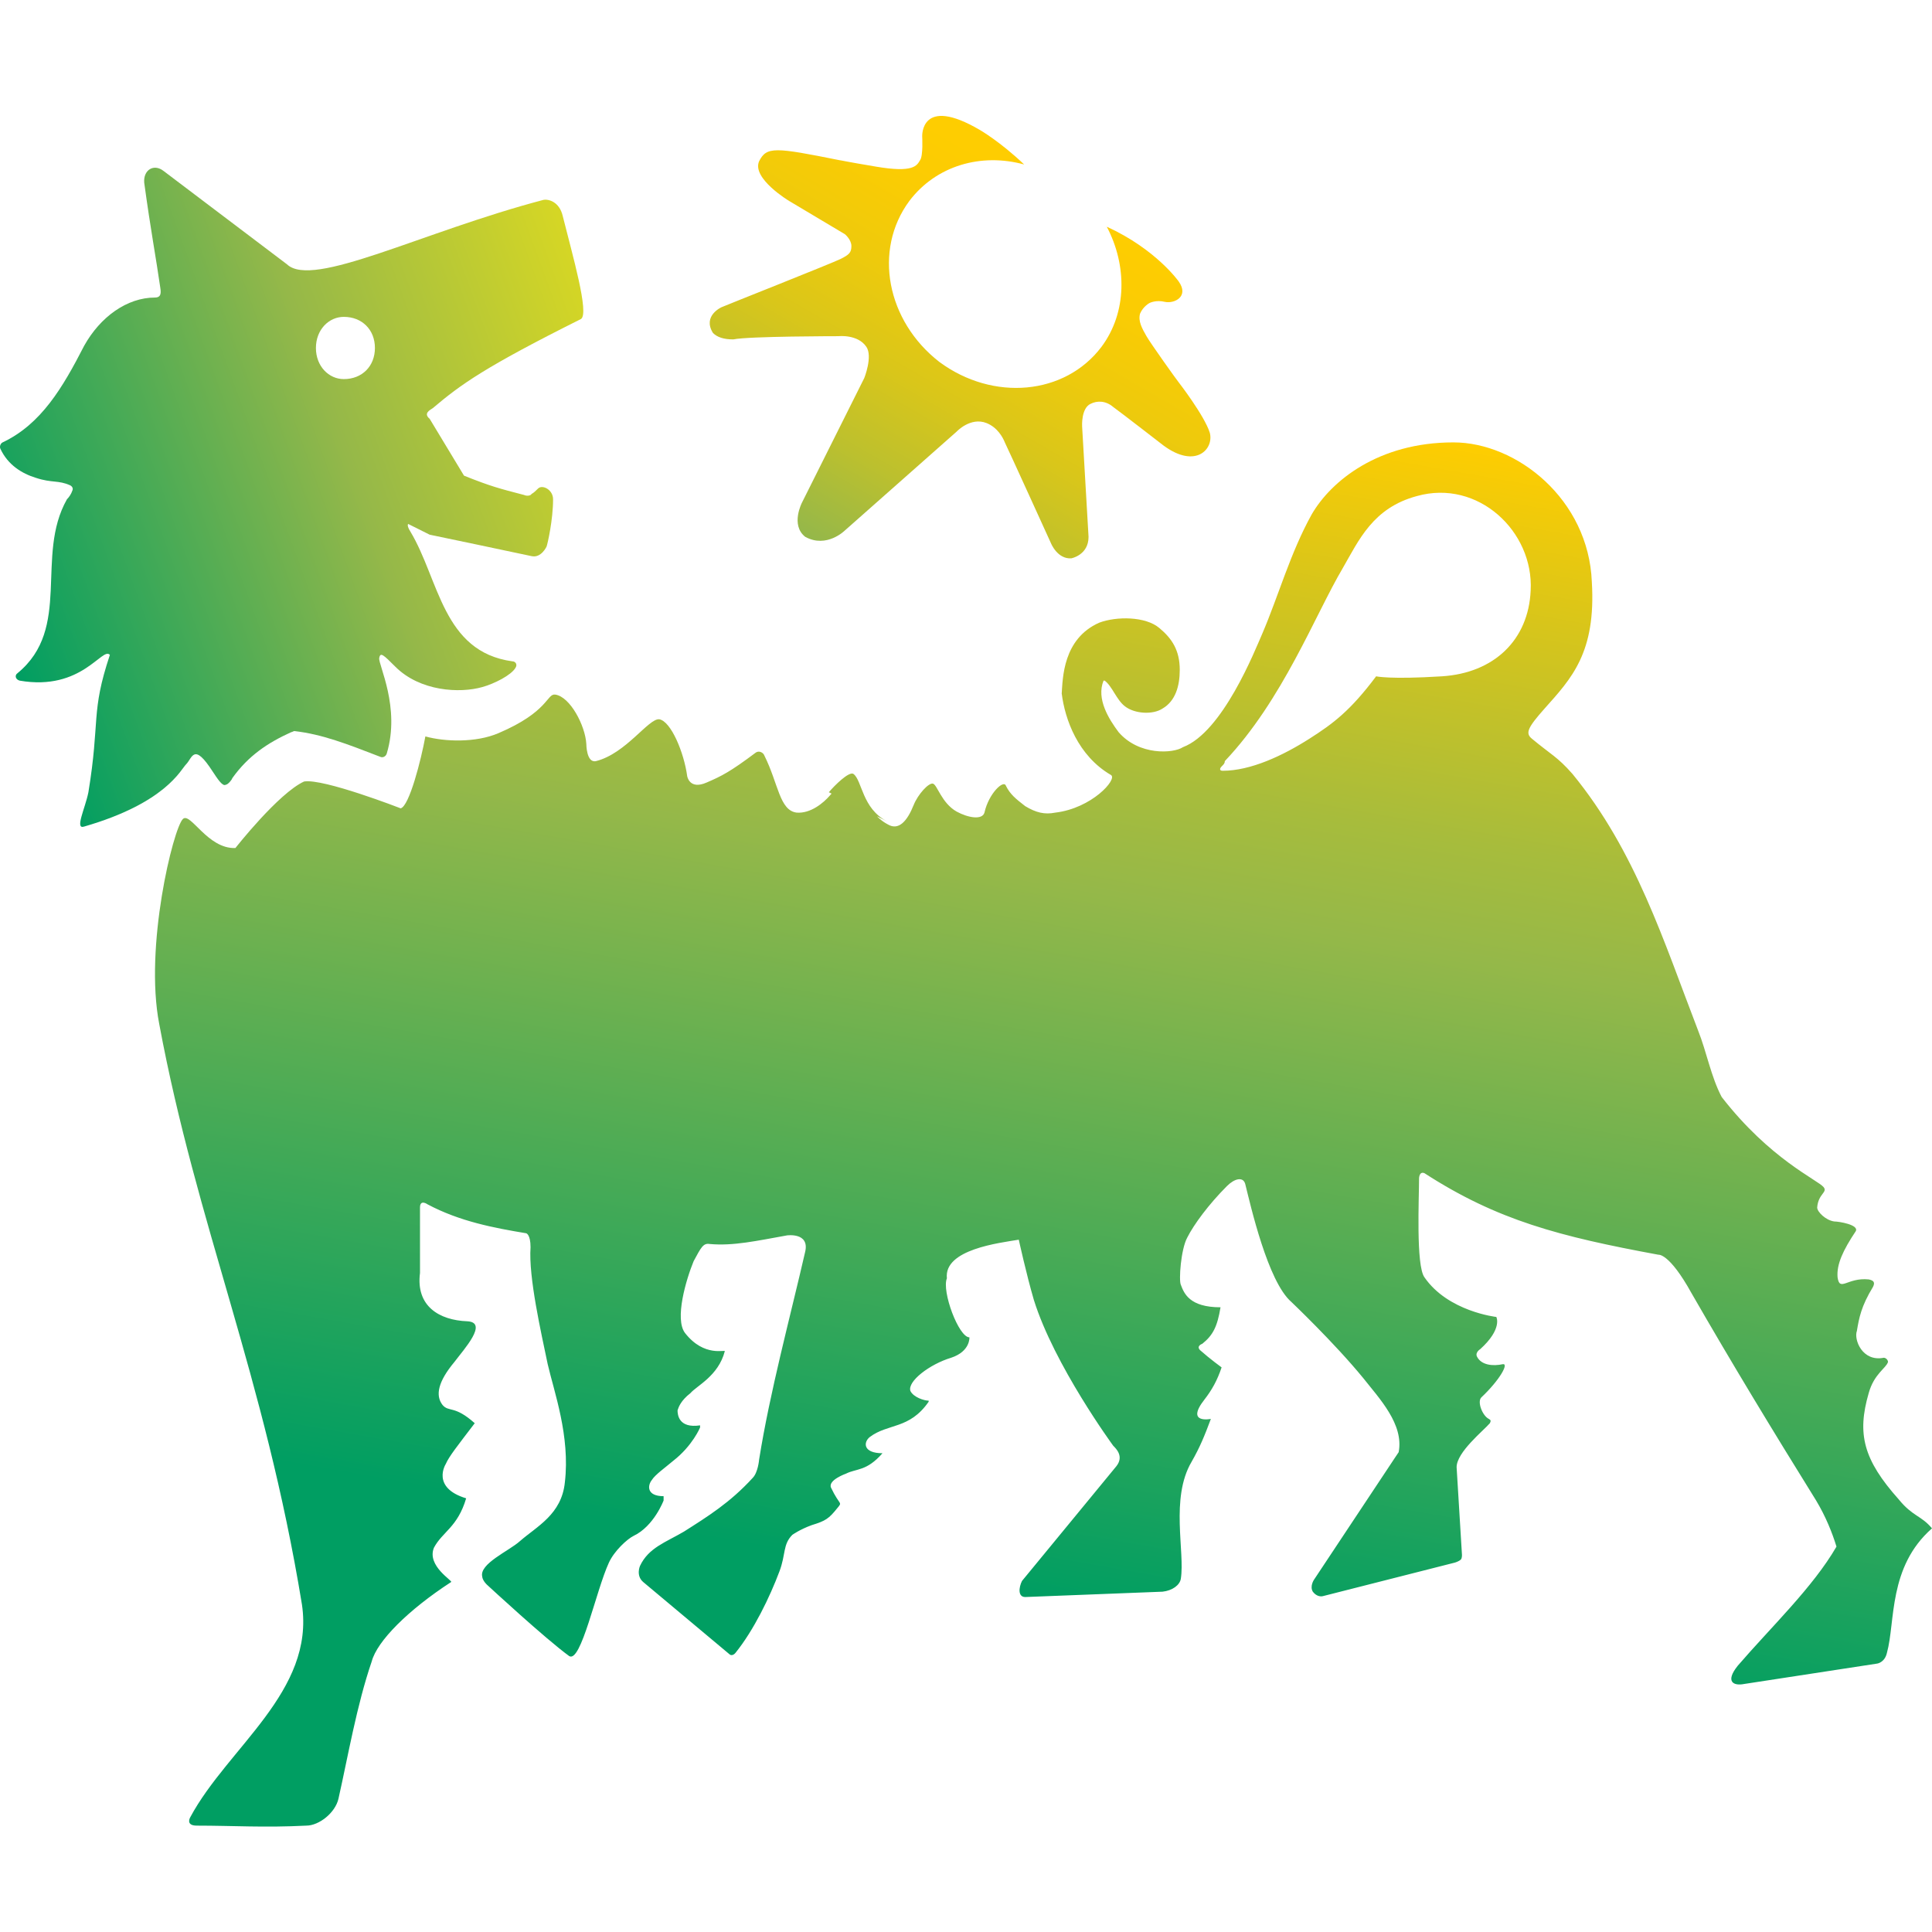 <svg width="100" height="100" viewBox="0 0 100 100" fill="none" xmlns="http://www.w3.org/2000/svg">
<path d="M27.238 63.834C25.572 63.557 23.794 63.223 22.128 62.335C22.128 62.335 21.739 62.057 21.739 62.501V65.889C21.517 67.611 22.739 68.333 24.183 68.389C25.294 68.444 24.017 69.833 23.517 70.499C22.684 71.499 22.517 72.221 22.906 72.721C23.239 73.11 23.517 72.721 24.572 73.665C23.683 74.832 23.239 75.387 23.073 75.776C23.073 75.776 22.295 76.998 24.128 77.553C23.683 79.053 22.906 79.275 22.461 80.108C22.073 81.053 23.461 81.83 23.35 81.886C21.128 83.33 19.518 84.941 19.24 85.996C18.462 88.273 18.018 90.884 17.518 93.105C17.352 93.827 16.518 94.494 15.852 94.494C13.685 94.605 12.075 94.494 10.186 94.494C9.575 94.494 9.853 94.05 9.853 94.05C11.797 90.439 16.296 87.551 15.629 83.052C13.685 71.166 10.186 63.445 8.242 53.003C7.464 49.004 8.964 42.894 9.464 42.394C9.853 42.005 10.741 43.95 12.185 43.894C12.185 43.894 14.407 41.061 15.74 40.45C16.74 40.283 20.739 41.839 20.739 41.839C21.183 41.727 21.794 39.339 22.017 38.117C23.017 38.395 24.627 38.45 25.794 37.951C28.404 36.84 28.293 35.896 28.737 35.951C29.515 36.062 30.293 37.562 30.348 38.506C30.348 38.506 30.348 39.506 30.848 39.395C32.403 39.006 33.569 37.173 34.125 37.229C34.736 37.34 35.403 38.95 35.569 40.172C35.569 40.172 35.68 40.894 36.569 40.506C37.347 40.172 37.791 39.95 39.124 38.95C39.291 38.839 39.513 38.95 39.568 39.117C40.29 40.561 40.346 41.95 41.235 42.061C41.957 42.116 42.623 41.561 42.957 41.172C43.234 40.839 43.956 40.172 44.234 40.228C44.512 40.283 44.678 42.005 45.956 42.672C46.511 43.005 46.956 42.505 47.289 41.672C47.511 41.116 48.067 40.505 48.289 40.561C48.511 40.617 48.733 41.561 49.511 42.005C50.122 42.339 50.844 42.449 50.955 42.061C51.177 41.061 51.955 40.339 52.066 40.672C52.288 41.116 52.566 41.339 53.066 41.727C53.621 42.061 54.066 42.172 54.621 42.061C56.509 41.839 57.843 40.339 57.509 40.117C55.788 39.117 55.121 37.228 54.954 35.895C55.01 35.118 55.01 33.063 56.898 32.229C57.787 31.896 59.287 31.896 60.009 32.507C60.675 33.062 61.064 33.674 61.064 34.673C61.064 35.506 60.842 36.284 60.175 36.673C59.675 37.006 58.731 36.95 58.231 36.562C57.787 36.228 57.565 35.506 57.176 35.229H57.12C56.732 36.173 57.398 37.228 57.898 37.895C58.953 39.117 60.731 39.005 61.231 38.672C63.286 37.895 64.952 33.673 65.341 32.785C66.174 30.841 66.785 28.619 67.896 26.62C68.896 24.898 71.34 22.898 75.228 22.898C78.505 22.898 82.226 25.842 82.393 30.119C82.615 33.785 81.337 35.118 79.949 36.673C79.06 37.673 78.949 37.95 79.282 38.228C80.282 39.061 80.615 39.172 81.393 40.061C84.67 44.06 86.114 48.726 87.892 53.336C88.336 54.447 88.558 55.724 89.114 56.78C91.613 60.001 94.057 61.056 94.39 61.445C94.612 61.723 94.112 61.779 94.057 62.501C94.057 62.723 94.501 63.167 94.946 63.223C95.168 63.223 96.223 63.389 96.056 63.722C95.39 64.722 95.057 65.444 95.112 66.111C95.223 66.889 95.612 66.111 96.723 66.222C97.001 66.278 97.056 66.389 96.945 66.611C96.334 67.611 96.223 68.222 96.112 68.888C95.945 69.332 96.39 70.499 97.501 70.277C97.612 70.277 97.723 70.388 97.723 70.499C97.612 70.832 97.001 71.11 96.723 72.11C96.112 74.22 96.445 75.553 98.278 77.608C99 78.497 99.445 78.441 100 79.108C97.723 81.108 98.112 83.94 97.667 85.551C97.556 86.051 97.167 86.106 97.167 86.106L90.28 87.162C89.724 87.273 89.28 87.05 89.946 86.217C91.668 84.218 93.834 82.163 95.056 80.052C94.834 79.33 94.501 78.497 94.001 77.664C91.724 73.998 89.668 70.61 87.558 66.944C86.392 64.833 85.836 64.944 85.836 64.944C80.726 64 77.505 63.167 73.728 60.723C73.45 60.612 73.45 61.001 73.45 61.001C73.45 62.001 73.284 65.5 73.728 66.111C74.95 67.888 77.449 68.165 77.449 68.165C77.449 68.165 77.783 68.777 76.616 69.832C76.616 69.832 76.338 69.999 76.45 70.221C76.672 70.665 77.283 70.721 77.783 70.61C78.116 70.554 77.616 71.443 76.672 72.331C76.45 72.554 76.727 73.276 77.061 73.442C77.172 73.498 77.172 73.553 77.116 73.664C76.783 74.053 75.394 75.164 75.394 75.942L75.672 80.496C75.672 80.496 75.672 80.663 75.616 80.718C75.505 80.83 75.283 80.885 75.283 80.885L68.507 82.607C68.34 82.662 68.118 82.607 67.951 82.385C67.785 82.107 68.007 81.774 68.007 81.774L72.172 75.497L72.395 75.164C72.672 73.72 71.395 72.387 70.562 71.331C69.062 69.498 66.84 67.388 66.84 67.388C65.618 66.332 64.73 62.389 64.452 61.278C64.341 60.889 63.897 61 63.508 61.389C62.564 62.333 61.786 63.389 61.453 64.055C61.119 64.666 61.008 66.277 61.119 66.499C61.286 66.943 61.564 67.665 63.174 67.665C63.008 68.665 62.786 69.109 62.23 69.554C62.23 69.554 61.897 69.665 62.119 69.887C62.619 70.331 63.23 70.776 63.23 70.776C63.008 71.442 62.73 71.942 62.341 72.442C61.341 73.72 62.675 73.442 62.675 73.442C62.341 74.331 62.119 74.886 61.675 75.664C60.564 77.552 61.341 80.33 61.119 81.718C61.064 82.052 60.675 82.329 60.175 82.385L53.066 82.662C52.677 82.662 52.732 82.162 52.899 81.829L57.787 75.886C58.176 75.386 57.787 74.997 57.62 74.831C57.62 74.831 54.565 70.665 53.51 67.277C53.121 65.944 52.732 64.166 52.732 64.166C51.733 64.333 48.844 64.666 49.011 66.166C48.733 66.832 49.622 69.221 50.177 69.221C50.177 69.221 50.122 69.332 50.177 69.221C50.177 69.221 50.233 69.943 49.233 70.276C48.122 70.61 46.956 71.498 47.123 71.998C47.289 72.331 47.844 72.498 48.067 72.498V72.553C47.067 73.998 45.956 73.664 45.012 74.386C44.678 74.664 44.678 75.219 45.678 75.219C44.845 76.164 44.345 75.997 43.79 76.275C43.79 76.275 42.846 76.608 43.012 76.997C43.457 77.941 43.623 77.719 43.346 78.052C42.901 78.608 42.735 78.719 42.013 78.941C41.402 79.163 41.013 79.441 41.013 79.441C40.513 79.941 40.679 80.441 40.346 81.329C39.846 82.662 39.013 84.384 38.069 85.551C38.069 85.551 37.902 85.773 37.736 85.606L33.292 81.885C32.903 81.551 33.126 81.052 33.126 81.052C33.57 80.107 34.459 79.83 35.403 79.274C36.625 78.497 37.791 77.775 38.958 76.497C39.236 76.219 39.291 75.553 39.291 75.553C39.846 72.054 40.902 68.165 41.679 64.778C41.902 63.778 40.735 63.944 40.735 63.944C39.18 64.222 37.958 64.5 36.736 64.389C36.403 64.333 36.292 64.555 35.903 65.277C35.514 66.222 34.903 68.277 35.459 68.999C36.459 70.276 37.569 69.832 37.514 69.943C37.18 71.221 36.07 71.72 35.736 72.109C35.237 72.498 35.125 72.831 35.07 72.998C35.07 73.22 35.125 73.942 36.236 73.776V73.887C36.236 73.887 35.848 74.831 34.848 75.609C34.459 75.942 33.904 76.331 33.737 76.608C33.515 76.886 33.459 77.442 34.348 77.442V77.664C34.348 77.664 33.848 78.997 32.793 79.497C32.46 79.663 31.793 80.274 31.515 80.885C30.849 82.329 30.071 86.106 29.46 85.717C28.238 84.829 25.295 82.107 25.295 82.107C24.961 81.829 24.961 81.607 24.961 81.607C24.795 80.941 26.35 80.274 26.905 79.774C27.794 78.997 29.072 78.386 29.238 76.719C29.516 74.331 28.683 72.054 28.349 70.61C28.016 68.999 27.35 66.111 27.461 64.555C27.46 63.89 27.238 63.834 27.238 63.834ZM63.23 39.673C63.119 39.784 63.119 39.895 63.285 39.895C64.73 39.895 66.396 39.117 67.785 38.229C69.007 37.451 69.895 36.785 71.228 35.007C71.228 35.007 71.95 35.174 74.616 35.007C77.338 34.841 79.115 33.119 79.227 30.564C79.393 27.509 76.505 24.787 73.339 25.676C71.062 26.287 70.34 27.953 69.506 29.397C68.062 31.841 66.396 36.229 63.397 39.395C63.397 39.506 63.341 39.562 63.23 39.673ZM42.901 41.006C43.179 40.672 43.956 39.895 44.179 40.062C44.623 40.395 44.623 41.839 45.901 42.505" fill="url(#paint0_linear_501_195)"/>
<path d="M22.406 21.122C23.85 19.9 25.072 19.011 30.071 16.512C30.515 16.234 29.626 13.179 29.127 11.179C28.96 10.457 28.404 10.291 28.127 10.346C21.795 12.013 16.185 14.957 14.852 13.679L8.464 8.847C7.965 8.458 7.409 8.791 7.465 9.458C7.798 11.902 8.076 13.346 8.298 14.901C8.353 15.234 8.298 15.401 8.02 15.401C6.576 15.401 5.187 16.401 4.354 17.901C3.243 20.066 2.132 21.955 0.133 22.899C0.022 22.954 -0.034 23.121 0.022 23.232C0.411 24.066 1.133 24.51 1.855 24.732C2.688 25.01 3.021 24.843 3.632 25.121C3.743 25.176 3.799 25.287 3.743 25.398C3.688 25.565 3.577 25.732 3.465 25.843C1.799 28.787 3.743 32.508 0.911 34.841C0.744 34.952 0.799 35.174 1.022 35.23C4.243 35.785 5.298 33.452 5.687 33.897C4.687 36.896 5.187 37.285 4.576 41.006C4.41 41.839 3.854 42.95 4.354 42.783C8.576 41.562 9.353 39.84 9.631 39.562C9.964 39.229 10.02 38.395 11.019 39.951C11.242 40.284 11.519 40.728 11.686 40.617C11.797 40.617 12.019 40.34 12.019 40.284C12.852 39.117 13.852 38.451 15.074 37.896C15.13 37.896 15.185 37.84 15.241 37.84C16.685 38.007 17.962 38.507 19.684 39.173C19.795 39.229 19.962 39.173 20.017 39.007C20.739 36.618 19.573 34.396 19.629 34.063C19.684 33.73 19.851 33.897 20.462 34.508C21.739 35.785 23.794 35.896 24.961 35.563C25.572 35.396 26.46 34.952 26.683 34.563C26.794 34.396 26.683 34.23 26.516 34.23C22.906 33.73 22.739 30.008 21.239 27.509C21.128 27.342 21.073 27.175 21.128 27.12L22.239 27.675C22.239 27.675 27.294 28.731 27.516 28.786C28.016 28.897 28.293 28.286 28.293 28.286C28.349 28.12 28.627 26.898 28.627 25.842C28.627 25.343 28.071 25.065 27.849 25.287C27.738 25.398 27.627 25.509 27.516 25.565C27.46 25.676 27.238 25.676 27.127 25.62C25.849 25.287 25.405 25.176 24.017 24.62L22.239 21.677C21.906 21.399 22.239 21.233 22.406 21.122ZM17.796 19.622C17.018 19.622 16.352 18.956 16.352 18.011C16.352 17.067 17.018 16.401 17.796 16.401C18.74 16.401 19.406 17.067 19.406 18.011C19.406 18.956 18.74 19.622 17.796 19.622Z" fill="url(#paint1_linear_501_195)"/>
<path d="M43.734 27.454L49.511 22.344C49.511 22.344 50.233 21.566 51.066 21.899C51.621 22.122 51.899 22.622 52.01 22.899C52.177 23.233 54.399 28.12 54.399 28.12C54.399 28.12 54.732 28.953 55.454 28.898C55.454 28.898 56.343 28.732 56.343 27.787L56.01 22.066C56.01 22.066 55.954 21.122 56.454 20.9C56.787 20.733 57.231 20.733 57.62 21.066C58.009 21.344 60.231 23.066 60.231 23.066C61.897 24.288 62.842 23.233 62.619 22.399C62.342 21.511 61.009 19.789 61.009 19.789C60.953 19.733 59.564 17.789 59.342 17.401C59.12 17.012 58.898 16.623 59.009 16.234C59.175 15.845 59.509 15.679 59.509 15.679C59.509 15.679 59.842 15.512 60.286 15.623C60.786 15.734 61.564 15.345 61.008 14.568C61.008 14.568 59.842 12.901 57.287 11.735C58.342 13.735 58.342 16.178 57.009 17.956C55.121 20.456 51.4 20.789 48.622 18.734C45.901 16.623 45.179 12.957 47.067 10.402C48.456 8.569 50.788 7.903 53.01 8.514C51.788 7.347 50.733 6.736 50.733 6.736C47.623 4.903 47.733 7.07 47.733 7.07C47.733 7.07 47.789 8.07 47.622 8.292C47.456 8.569 47.289 8.958 45.345 8.625C43.679 8.347 43.512 8.292 43.457 8.292C40.124 7.625 39.68 7.57 39.291 8.347C38.902 9.236 40.846 10.402 40.846 10.402L43.735 12.124C43.735 12.124 44.068 12.402 44.068 12.735C44.068 13.068 43.957 13.179 43.513 13.402C43.068 13.624 37.458 15.845 37.347 15.901C37.347 15.901 36.347 16.345 36.903 17.234C37.125 17.456 37.459 17.567 37.958 17.567C38.736 17.401 43.402 17.401 43.402 17.401C43.402 17.401 44.401 17.29 44.846 17.956C45.179 18.456 44.735 19.567 44.735 19.567L41.513 26.009C41.513 26.009 40.901 27.176 41.679 27.787C42.79 28.398 43.734 27.454 43.734 27.454Z" fill="url(#paint2_linear_501_195)"/>
<defs>
<linearGradient id="paint0_linear_501_195" x1="47.427" y1="101.076" x2="61.679" y2="20.248" gradientUnits="userSpaceOnUse">
<stop stop-color="#009E62"/>
<stop offset="0.235" stop-color="#009E62"/>
<stop offset="0.679" stop-color="#95B849"/>
<stop offset="0.75" stop-color="#A7BC3C"/>
<stop offset="0.892" stop-color="#D7C51B"/>
<stop offset="0.999" stop-color="#FFCD00"/>
</linearGradient>
<linearGradient id="paint1_linear_501_195" x1="-1.156" y1="29.409" x2="31.398" y2="17.56" gradientUnits="userSpaceOnUse">
<stop stop-color="#009E62"/>
<stop offset="0.576" stop-color="#95B849"/>
<stop offset="0.995" stop-color="#D5D625"/>
</linearGradient>
<linearGradient id="paint2_linear_501_195" x1="43.452" y1="28.647" x2="54.919" y2="8.786" gradientUnits="userSpaceOnUse">
<stop stop-color="#95B849"/>
<stop offset="0.009" stop-color="#97B848"/>
<stop offset="0.212" stop-color="#BCC02E"/>
<stop offset="0.415" stop-color="#D9C61A"/>
<stop offset="0.615" stop-color="#EECA0C"/>
<stop offset="0.812" stop-color="#FBCC03"/>
<stop offset="1" stop-color="#FFCD00"/>
</linearGradient>
</defs>
</svg>
